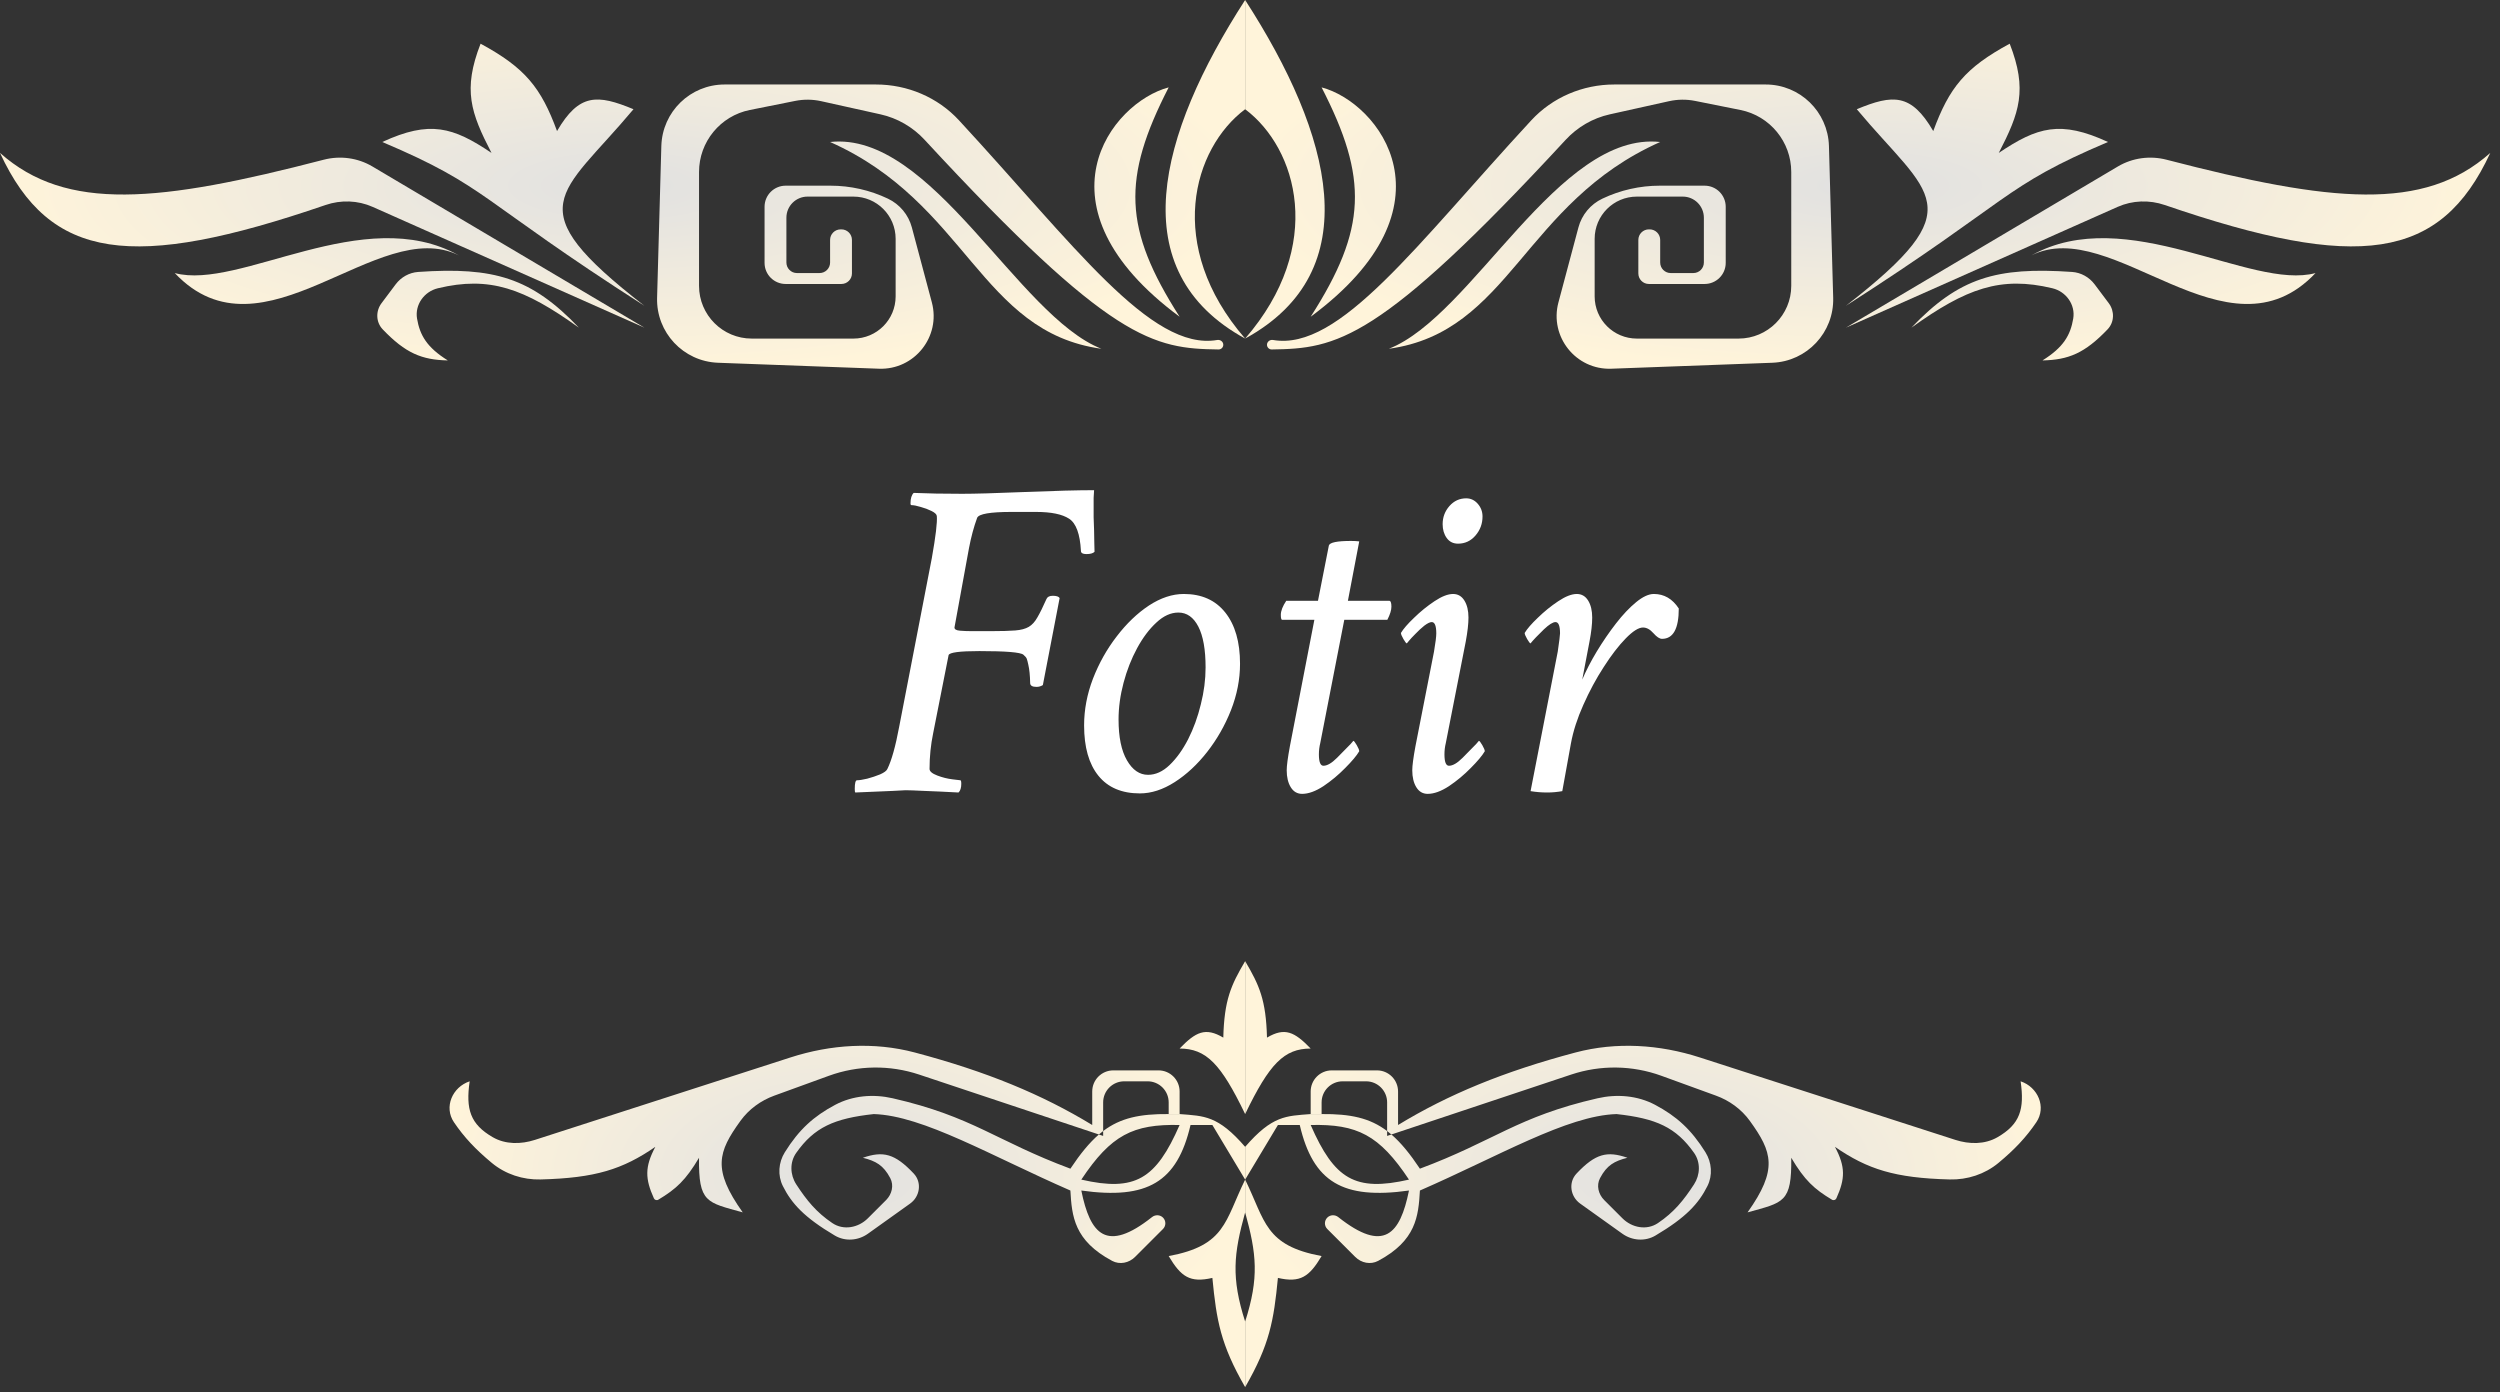 <svg width="237" height="132" viewBox="0 0 237 132" fill="none" xmlns="http://www.w3.org/2000/svg">
<rect x="0" y="0" width="237" height="132" fill="#333333" stroke="none"/>
<path d="M50.713 108.06C49.389 108.487 47.922 108.504 46.717 107.809C44.58 106.575 44.142 105.154 44.524 102.508V102.508C42.88 103.056 42.063 104.953 43.034 106.388C43.998 107.812 45.094 108.974 46.627 110.246C47.918 111.316 49.57 111.855 51.246 111.812C56.441 111.679 59.035 110.851 62.126 108.72C61.105 110.641 61.162 111.76 61.989 113.6C62.061 113.76 62.257 113.822 62.408 113.731C64.083 112.73 65.004 111.892 66.268 109.756C66.216 114.032 66.985 113.977 70.41 114.933C67.52 110.86 68.053 109.221 70.198 106.254C70.996 105.151 72.126 104.331 73.406 103.866L78.578 101.985C81.335 100.982 84.349 100.942 87.132 101.869L104.174 107.55C104.308 107.435 104.443 107.326 104.579 107.223V104.508C104.579 103.403 105.474 102.508 106.579 102.508H108.791C109.896 102.508 110.791 103.403 110.791 104.508V105.614H111.827V103.472C111.827 102.368 110.931 101.472 109.827 101.472H105.543C104.439 101.472 103.543 102.368 103.543 103.472V106.65C98.774 103.748 93.533 101.584 86.726 99.777C82.846 98.747 78.754 99.014 74.933 100.247L50.713 108.06Z" fill="url(#paint0_radial_692_1544)"/>
<path fill-rule="evenodd" clip-rule="evenodd" d="M118.04 111.827V108.721C115.458 105.74 114.164 105.799 111.827 105.614H110.791C108.063 105.589 106.223 105.979 104.579 107.223V107.685L104.174 107.55C103.27 108.327 102.41 109.382 101.473 110.791C94.423 108.167 92.242 105.859 84.631 104.117C82.793 103.696 80.838 103.854 79.174 104.739C77.141 105.82 75.748 107.075 74.401 109.235C73.798 110.201 73.705 111.42 74.215 112.438C75.05 114.107 76.25 115.417 79.138 117.128C80.119 117.709 81.351 117.62 82.279 116.957L86.28 114.099C87.219 113.429 87.413 112.09 86.622 111.251C84.831 109.354 83.723 109.09 81.799 109.756C83.025 110.067 83.748 110.456 84.397 111.688C84.76 112.378 84.552 113.216 84.001 113.767L82.276 115.492C81.371 116.397 79.967 116.664 78.906 115.948C77.392 114.927 76.479 113.802 75.488 112.283C74.894 111.372 74.854 110.185 75.48 109.296C77.189 106.871 79.077 106.022 82.835 105.614C87.514 105.758 93.974 109.592 101.473 112.862C101.611 115.305 101.827 117.608 105.431 119.531C106.15 119.915 107.027 119.733 107.604 119.156L110.252 116.508C110.55 116.21 110.55 115.727 110.252 115.429V115.429C109.972 115.149 109.522 115.134 109.211 115.381C104.883 118.812 103.35 117.017 102.508 112.862C108.785 113.743 111.601 112.063 112.862 106.65H114.933L118.04 111.827ZM102.508 111.827C105.324 107.593 107.417 106.549 111.827 106.65C109.582 111.782 107.624 113.001 102.508 111.827Z" fill="url(#paint1_radial_692_1544)"/>
<path d="M118.04 114.933V111.827C116.112 115.763 116.189 118.074 110.791 119.075C111.96 121.038 112.806 121.636 114.933 121.146C115.325 125.201 115.718 127.472 118.04 131.5V125.287C116.703 121.107 116.953 118.865 118.04 114.933Z" fill="url(#paint2_radial_692_1544)"/>
<path d="M115.969 98.366C116.06 94.792 116.696 93.394 118.04 91.118V105.614C115.723 100.811 114.342 99.414 111.827 99.401C113.365 97.812 114.277 97.364 115.969 98.366Z" fill="url(#paint3_radial_692_1544)"/>
<path d="M185.366 108.06C186.69 108.487 188.157 108.504 189.362 107.809C191.499 106.575 191.937 105.154 191.555 102.508V102.508C193.199 103.056 194.016 104.953 193.045 106.388C192.081 107.812 190.985 108.974 189.452 110.246C188.161 111.316 186.509 111.855 184.833 111.812C179.638 111.679 177.044 110.851 173.953 108.72C174.974 110.641 174.917 111.76 174.09 113.6C174.018 113.76 173.822 113.822 173.671 113.731C171.996 112.73 171.075 111.892 169.811 109.756C169.863 114.032 169.094 113.977 165.669 114.933C168.559 110.86 168.026 109.221 165.881 106.254C165.083 105.151 163.953 104.331 162.673 103.866L157.501 101.985C154.744 100.982 151.73 100.942 148.947 101.869L131.905 107.55C131.771 107.435 131.636 107.326 131.5 107.223V104.508C131.5 103.403 130.605 102.508 129.5 102.508H127.288C126.183 102.508 125.288 103.403 125.288 104.508V105.614H124.252V103.472C124.252 102.368 125.148 101.472 126.252 101.472H130.536C131.64 101.472 132.536 102.368 132.536 103.472V106.65C137.305 103.748 142.547 101.584 149.353 99.777C153.233 98.747 157.325 99.014 161.146 100.247L185.366 108.06Z" fill="url(#paint4_radial_692_1544)"/>
<path fill-rule="evenodd" clip-rule="evenodd" d="M118.04 111.827V108.721C120.621 105.74 121.915 105.799 124.252 105.614H125.288C128.016 105.589 129.856 105.979 131.5 107.223V107.685L131.905 107.55C132.809 108.327 133.669 109.382 134.607 110.791C141.656 108.167 143.837 105.859 151.448 104.117C153.286 103.696 155.241 103.854 156.905 104.739C158.938 105.82 160.331 107.075 161.678 109.235C162.281 110.201 162.374 111.42 161.864 112.438C161.029 114.107 159.829 115.417 156.941 117.128C155.96 117.709 154.728 117.62 153.8 116.957L149.799 114.099C148.86 113.429 148.666 112.09 149.457 111.251C151.248 109.354 152.356 109.09 154.28 109.756C153.054 110.067 152.331 110.456 151.683 111.688C151.319 112.378 151.527 113.216 152.079 113.767L153.803 115.492C154.708 116.397 156.112 116.664 157.173 115.948C158.687 114.927 159.601 113.802 160.591 112.283C161.185 111.372 161.225 110.185 160.599 109.296C158.891 106.871 157.002 106.022 153.244 105.614C148.565 105.758 142.105 109.592 134.607 112.862C134.468 115.305 134.252 117.608 130.648 119.531C129.929 119.915 129.052 119.733 128.475 119.156L125.827 116.508C125.529 116.21 125.529 115.727 125.827 115.429V115.429C126.107 115.149 126.557 115.134 126.868 115.381C131.196 118.812 132.729 117.017 133.571 112.862C127.294 113.743 124.479 112.063 123.217 106.65H121.146L118.04 111.827ZM133.571 111.827C130.755 107.593 128.662 106.549 124.252 106.65C126.497 111.782 128.455 113.001 133.571 111.827Z" fill="url(#paint5_radial_692_1544)"/>
<path d="M118.04 114.933V111.827C119.967 115.763 119.89 118.074 125.288 119.075C124.119 121.038 123.273 121.636 121.146 121.146C120.755 125.201 120.362 127.472 118.04 131.5V125.287C119.376 121.107 119.126 118.865 118.04 114.933Z" fill="url(#paint6_radial_692_1544)"/>
<path d="M120.11 98.366C120.019 94.792 119.383 93.394 118.04 91.118V105.614C120.356 100.811 121.737 99.414 124.252 99.401C122.714 97.812 121.802 97.364 120.11 98.366Z" fill="url(#paint7_radial_692_1544)"/>
<path d="M85.844 74.914C85.844 74.914 85.443 74.936 84.641 74.978C83.853 75.007 82.664 75.057 81.074 75.129C81.046 75.1 81.031 74.986 81.031 74.785C81.031 74.241 81.103 73.969 81.246 73.969C81.461 73.969 81.783 73.919 82.213 73.818C82.643 73.704 83.051 73.568 83.438 73.41C83.824 73.238 84.053 73.066 84.125 72.894C84.526 72.078 84.898 70.746 85.242 68.898L88.336 52.914C88.708 50.823 88.866 49.491 88.809 48.918C88.794 48.76 88.63 48.603 88.314 48.445C87.999 48.288 87.656 48.159 87.283 48.059C86.911 47.944 86.617 47.887 86.402 47.887C86.345 47.887 86.316 47.829 86.316 47.715C86.316 47.257 86.417 46.927 86.617 46.727C87.276 46.755 87.985 46.777 88.744 46.791C89.518 46.805 90.341 46.812 91.215 46.812C91.788 46.812 92.568 46.798 93.557 46.77C94.559 46.741 95.769 46.698 97.188 46.641C98.606 46.583 99.859 46.54 100.947 46.512C102.036 46.483 102.96 46.469 103.719 46.469C103.704 46.669 103.69 46.913 103.676 47.199C103.676 47.471 103.676 47.786 103.676 48.145C103.676 48.388 103.676 48.689 103.676 49.047C103.69 49.391 103.704 49.792 103.719 50.25C103.733 50.708 103.74 51.109 103.74 51.453C103.755 51.797 103.762 52.083 103.762 52.312C103.618 52.456 103.361 52.527 102.988 52.527C102.645 52.527 102.473 52.427 102.473 52.227C102.387 50.622 102.014 49.605 101.355 49.176C100.697 48.746 99.651 48.531 98.219 48.531H95.898C93.879 48.531 92.79 48.717 92.633 49.09C92.318 49.949 92.06 50.909 91.859 51.969L90.484 59.488C90.484 59.66 90.656 59.76 91 59.789C91.344 59.818 91.702 59.832 92.074 59.832H94.008C94.953 59.832 95.698 59.81 96.242 59.768C96.787 59.725 97.216 59.61 97.531 59.424C97.846 59.238 98.118 58.937 98.348 58.522C98.591 58.106 98.878 57.526 99.207 56.781C99.293 56.581 99.493 56.48 99.809 56.48C100.152 56.48 100.367 56.552 100.453 56.695L98.863 64.945C98.677 65.06 98.477 65.117 98.262 65.117C97.875 65.117 97.674 65.003 97.66 64.773C97.646 64.043 97.588 63.463 97.488 63.033C97.431 62.761 97.381 62.568 97.338 62.453C97.295 62.339 97.188 62.21 97.016 62.066C96.743 61.837 95.354 61.723 92.848 61.723C90.971 61.723 89.997 61.852 89.926 62.109L88.465 69.5C88.236 70.603 88.121 71.734 88.121 72.894C88.121 73.124 88.365 73.331 88.852 73.518C89.338 73.704 89.826 73.826 90.312 73.883L91.043 73.969C91.1 73.969 91.129 74.083 91.129 74.312C91.129 74.685 91.043 74.957 90.871 75.129C89.539 75.057 88.451 75.007 87.606 74.978C86.775 74.936 86.188 74.914 85.844 74.914ZM112.227 56.309C113.917 56.309 115.227 56.896 116.158 58.07C117.089 59.245 117.555 60.863 117.555 62.926C117.555 64.401 117.268 65.869 116.695 67.33C116.122 68.777 115.37 70.094 114.439 71.283C113.508 72.472 112.484 73.424 111.367 74.141C110.25 74.857 109.147 75.215 108.059 75.215C106.34 75.215 105.029 74.656 104.127 73.539C103.225 72.422 102.773 70.832 102.773 68.769C102.773 67.28 103.053 65.805 103.611 64.344C104.184 62.868 104.936 61.529 105.867 60.326C106.798 59.109 107.815 58.135 108.918 57.404C110.035 56.674 111.138 56.309 112.227 56.309ZM111.711 58.07C110.995 58.07 110.3 58.385 109.627 59.016C108.954 59.632 108.345 60.441 107.801 61.443C107.257 62.446 106.827 63.542 106.512 64.731C106.197 65.919 106.039 67.079 106.039 68.211C106.039 69.872 106.304 71.162 106.834 72.078C107.364 72.995 108.03 73.453 108.832 73.453C109.548 73.453 110.229 73.145 110.873 72.529C111.532 71.899 112.119 71.083 112.635 70.08C113.15 69.063 113.551 67.96 113.838 66.772C114.139 65.583 114.289 64.415 114.289 63.27C114.289 61.579 114.06 60.29 113.602 59.402C113.143 58.514 112.513 58.07 111.711 58.07ZM121.938 56.953H124.945L125.977 51.711C126.062 51.425 126.764 51.281 128.082 51.281C128.368 51.281 128.626 51.296 128.855 51.324L127.781 56.953H131.691C131.835 56.953 131.906 57.139 131.906 57.512C131.906 57.841 131.777 58.257 131.52 58.758H127.438L125.16 70.445C125.074 70.789 125.031 71.147 125.031 71.519C125.031 72.236 125.174 72.594 125.461 72.594C125.819 72.594 126.249 72.343 126.75 71.842C127.251 71.326 127.681 70.889 128.039 70.531L128.297 70.231C128.354 70.231 128.462 70.367 128.619 70.639C128.777 70.911 128.855 71.104 128.855 71.219C128.612 71.634 128.168 72.164 127.523 72.809C126.893 73.453 126.206 74.026 125.461 74.527C124.716 75.014 124.043 75.258 123.441 75.258C122.983 75.258 122.625 75.05 122.367 74.635C122.109 74.219 121.98 73.682 121.98 73.023C121.98 72.594 122.081 71.835 122.281 70.746L124.602 58.758H121.551C121.465 58.758 121.422 58.6 121.422 58.285C121.422 57.913 121.594 57.469 121.938 56.953ZM138.996 47.242C139.426 47.242 139.791 47.414 140.092 47.758C140.393 48.102 140.543 48.503 140.543 48.961C140.543 49.648 140.321 50.25 139.877 50.766C139.433 51.281 138.882 51.539 138.223 51.539C137.764 51.539 137.406 51.36 137.148 51.002C136.891 50.644 136.762 50.207 136.762 49.691C136.762 49.033 136.977 48.46 137.406 47.973C137.836 47.486 138.366 47.242 138.996 47.242ZM137.75 56.309C138.208 56.309 138.566 56.516 138.824 56.932C139.082 57.347 139.211 57.884 139.211 58.543C139.211 59.13 139.125 59.889 138.953 60.82L137.062 70.445C136.977 70.789 136.934 71.147 136.934 71.519C136.934 72.236 137.077 72.594 137.363 72.594C137.721 72.594 138.151 72.343 138.652 71.842C139.154 71.326 139.583 70.889 139.941 70.531L140.199 70.231C140.257 70.231 140.364 70.367 140.521 70.639C140.679 70.911 140.758 71.104 140.758 71.219C140.514 71.634 140.07 72.164 139.426 72.809C138.796 73.453 138.108 74.026 137.363 74.527C136.618 75.014 135.945 75.258 135.344 75.258C134.885 75.258 134.527 75.05 134.27 74.635C134.012 74.219 133.883 73.682 133.883 73.023C133.883 72.594 133.983 71.835 134.184 70.746L135.945 61.766C136.089 60.921 136.16 60.348 136.16 60.047C136.16 59.331 136.017 58.973 135.73 58.973C135.559 58.973 135.322 59.087 135.021 59.316C134.735 59.546 134.456 59.803 134.184 60.09C133.911 60.362 133.711 60.577 133.582 60.734L133.367 60.992C133.31 60.992 133.202 60.856 133.045 60.584C132.887 60.312 132.809 60.118 132.809 60.004C133.038 59.617 133.453 59.137 134.055 58.565C134.656 57.977 135.301 57.454 135.988 56.996C136.676 56.538 137.263 56.309 137.75 56.309ZM149.48 56.309C149.939 56.309 150.297 56.516 150.555 56.932C150.812 57.347 150.941 57.884 150.941 58.543C150.941 59.173 150.855 59.932 150.684 60.82L149.996 64.43C150.354 63.585 150.812 62.697 151.371 61.766C151.944 60.82 152.553 59.932 153.197 59.102C153.842 58.271 154.479 57.598 155.109 57.082C155.74 56.566 156.298 56.309 156.785 56.309C157.759 56.309 158.547 56.767 159.148 57.684C159.148 59.603 158.618 60.562 157.559 60.562C157.329 60.562 157.057 60.383 156.742 60.025C156.427 59.667 156.098 59.488 155.754 59.488C155.339 59.488 154.794 59.832 154.121 60.52C153.448 61.207 152.753 62.109 152.037 63.227C151.321 64.329 150.676 65.525 150.104 66.814C149.531 68.089 149.137 69.314 148.922 70.488L148.105 75C147.618 75.086 147.146 75.129 146.688 75.129C146.143 75.129 145.613 75.086 145.098 75L147.676 61.766C147.819 60.777 147.891 60.204 147.891 60.047C147.891 59.331 147.747 58.973 147.461 58.973C147.217 58.973 146.852 59.202 146.365 59.66C146.136 59.889 145.885 60.14 145.613 60.412C145.355 60.684 145.184 60.878 145.098 60.992C145.04 60.992 144.933 60.856 144.775 60.584C144.618 60.312 144.539 60.118 144.539 60.004C144.768 59.617 145.184 59.137 145.785 58.565C146.387 57.977 147.031 57.454 147.719 56.996C148.406 56.538 148.993 56.309 149.48 56.309Z" fill="white"/>
<path d="M0 14.496C6.3 20.098 15.079 19.198 30.687 15.142C32.25 14.736 33.917 14.96 35.306 15.783L61.09 31.063L35.33 19.614C33.92 18.987 32.318 18.935 30.859 19.436C12.55 25.716 4.737 24.728 0 14.496Z" fill="url(#paint8_radial_692_1544)"/>
<path d="M16.567 25.886C22.709 27.549 34.486 19.175 43.503 24.213C35.799 20.345 24.927 34.738 16.567 25.886Z" fill="url(#paint9_radial_692_1544)"/>
<path d="M42.453 34.169C40.475 32.938 39.804 31.791 39.536 30.205C39.314 28.887 40.214 27.637 41.514 27.326C46.406 26.155 49.66 27.317 54.878 31.063C50.376 26.336 46.825 25.284 39.647 25.78C38.797 25.839 38.019 26.275 37.508 26.956L36.167 28.745C35.605 29.494 35.631 30.543 36.278 31.221C38.443 33.484 39.98 34.116 42.453 34.169Z" fill="url(#paint10_radial_692_1544)"/>
<path d="M61.09 28.992C48.873 19.507 53.131 18.638 60.055 10.354C56.629 8.932 54.894 8.839 52.807 12.425C51.288 8.294 49.778 6.427 45.559 4.142C43.852 8.52 44.632 10.699 46.594 14.496C42.938 12.035 40.747 11.382 36.24 13.461C46.305 17.727 45.293 18.875 61.09 28.992Z" fill="url(#paint11_radial_692_1544)"/>
<path d="M78.693 22.744C78.693 22.192 79.141 21.744 79.693 21.744H79.764C80.316 21.744 80.764 22.192 80.764 22.744V25.921C80.764 26.474 80.316 26.921 79.764 26.921H74.48C73.376 26.921 72.48 26.026 72.48 24.921V19.602C72.48 18.498 73.376 17.602 74.48 17.602H78.728C80.614 17.602 82.475 18.023 84.178 18.834V18.834C85.296 19.366 86.125 20.363 86.444 21.56L88.34 28.669C89.206 31.918 86.684 35.079 83.324 34.954L68.068 34.389C64.778 34.267 62.2 31.517 62.292 28.226L62.695 13.843C62.786 10.595 65.444 8.01 68.692 8.01H83.039C86.023 8.01 88.89 9.217 90.915 11.409C101.807 23.194 109.097 33.322 115.395 32.23C115.685 32.18 115.968 32.392 115.968 32.686V32.686C115.968 32.932 115.766 33.132 115.519 33.129C109.37 33.045 105.37 32.431 87.653 13.254C86.537 12.046 85.079 11.198 83.474 10.841L77.858 9.594C77.043 9.412 76.199 9.403 75.38 9.567L71.091 10.425C68.287 10.986 66.268 13.448 66.268 16.309V27.098C66.268 29.86 68.506 32.098 71.268 32.098H80.906C83.115 32.098 84.906 30.308 84.906 28.098V22.638C84.906 20.429 83.115 18.638 80.906 18.638H76.551C75.447 18.638 74.551 19.533 74.551 20.638V24.886C74.551 25.438 74.999 25.886 75.551 25.886H77.693C78.245 25.886 78.693 25.438 78.693 24.886V22.744Z" fill="url(#paint12_radial_692_1544)"/>
<path d="M104.412 33.063C96.474 29.951 88.324 12.407 78.693 13.461C91.666 19.233 92.918 31.479 104.412 33.063Z" fill="url(#paint13_radial_692_1544)"/>
<path d="M111.827 30.028C106.485 21.683 106.361 16.914 110.791 8.283C105.363 9.714 97.626 19.511 111.827 30.028Z" fill="url(#paint14_radial_692_1544)"/>
<path d="M118.039 10.354C113.102 14.055 110.405 23.279 118.039 32.098C106.33 25.689 109.793 12.771 118.039 0V10.354Z" fill="url(#paint15_radial_692_1544)"/>
<path d="M236.079 14.496C229.778 20.098 221 19.198 205.392 15.142C203.829 14.736 202.162 14.96 200.773 15.783L174.988 31.063L200.748 19.614C202.158 18.987 203.76 18.935 205.22 19.436C223.529 25.716 231.342 24.728 236.079 14.496Z" fill="url(#paint16_radial_692_1544)"/>
<path d="M219.512 25.886C213.369 27.549 201.593 19.175 192.576 24.213C200.279 20.345 211.151 34.738 219.512 25.886Z" fill="url(#paint17_radial_692_1544)"/>
<path d="M193.626 34.169C195.604 32.938 196.275 31.791 196.542 30.205C196.765 28.887 195.865 27.637 194.565 27.326C189.672 26.155 186.419 27.317 181.201 31.063C185.703 26.336 189.254 25.284 196.432 25.78C197.281 25.839 198.06 26.275 198.571 26.956L199.912 28.745C200.474 29.494 200.448 30.543 199.8 31.221C197.636 33.484 196.099 34.116 193.626 34.169Z" fill="url(#paint18_radial_692_1544)"/>
<path d="M174.988 28.992C187.206 19.507 182.948 18.638 176.024 10.354C179.45 8.932 181.185 8.839 183.272 12.425C184.791 8.294 186.3 6.427 190.52 4.142C192.226 8.52 191.446 10.699 189.484 14.496C193.141 12.035 195.331 11.382 199.838 13.461C189.774 17.727 190.786 18.875 174.988 28.992Z" fill="url(#paint19_radial_692_1544)"/>
<path d="M157.386 22.744C157.386 22.192 156.938 21.744 156.386 21.744H156.315C155.763 21.744 155.315 22.192 155.315 22.744V25.921C155.315 26.474 155.763 26.921 156.315 26.921H161.598C162.703 26.921 163.598 26.026 163.598 24.921V19.602C163.598 18.498 162.703 17.602 161.598 17.602H157.351C155.465 17.602 153.603 18.023 151.901 18.834V18.834C150.782 19.366 149.954 20.363 149.635 21.56L147.739 28.669C146.872 31.918 149.395 35.079 152.755 34.954L168.011 34.389C171.301 34.267 173.878 31.517 173.786 28.226L173.384 13.843C173.293 10.595 170.635 8.01 167.386 8.01H153.04C150.056 8.01 147.189 9.217 145.164 11.409C134.272 23.194 126.982 33.322 120.683 32.23C120.393 32.18 120.11 32.392 120.11 32.686V32.686C120.11 32.932 120.313 33.132 120.559 33.129C126.708 33.045 130.709 32.431 148.426 13.254C149.542 12.046 150.999 11.198 152.605 10.841L158.22 9.594C159.035 9.412 159.88 9.403 160.698 9.567L164.988 10.425C167.792 10.986 169.811 13.448 169.811 16.309V27.098C169.811 29.86 167.572 32.098 164.811 32.098H155.173C152.964 32.098 151.173 30.308 151.173 28.098V22.638C151.173 20.429 152.964 18.638 155.173 18.638H159.527C160.632 18.638 161.527 19.533 161.527 20.638V24.886C161.527 25.438 161.08 25.886 160.527 25.886H158.386C157.833 25.886 157.386 25.438 157.386 24.886V22.744Z" fill="url(#paint20_radial_692_1544)"/>
<path d="M131.666 33.063C139.604 29.951 147.754 12.407 157.386 13.461C144.412 19.233 143.16 31.479 131.666 33.063Z" fill="url(#paint21_radial_692_1544)"/>
<path d="M124.252 30.028C129.594 21.683 129.718 16.914 125.287 8.283C130.716 9.714 138.453 19.511 124.252 30.028Z" fill="url(#paint22_radial_692_1544)"/>
<path d="M118.039 10.354C122.976 14.055 125.673 23.279 118.039 32.098C129.749 25.689 126.286 12.771 118.039 0V10.354Z" fill="url(#paint23_radial_692_1544)"/>
<defs>
<radialGradient id="paint0_radial_692_1544" cx="0" cy="0" r="1" gradientUnits="userSpaceOnUse" gradientTransform="translate(79.728 111.309) scale(38.311 20.191)">
<stop stop-color="#E1E1E1"/>
<stop offset="1" stop-color="#FFF4DA"/>
</radialGradient>
<radialGradient id="paint1_radial_692_1544" cx="0" cy="0" r="1" gradientUnits="userSpaceOnUse" gradientTransform="translate(79.728 111.309) scale(38.311 20.191)">
<stop stop-color="#E1E1E1"/>
<stop offset="1" stop-color="#FFF4DA"/>
</radialGradient>
<radialGradient id="paint2_radial_692_1544" cx="0" cy="0" r="1" gradientUnits="userSpaceOnUse" gradientTransform="translate(79.728 111.309) scale(38.311 20.191)">
<stop stop-color="#E1E1E1"/>
<stop offset="1" stop-color="#FFF4DA"/>
</radialGradient>
<radialGradient id="paint3_radial_692_1544" cx="0" cy="0" r="1" gradientUnits="userSpaceOnUse" gradientTransform="translate(79.728 111.309) scale(38.311 20.191)">
<stop stop-color="#E1E1E1"/>
<stop offset="1" stop-color="#FFF4DA"/>
</radialGradient>
<radialGradient id="paint4_radial_692_1544" cx="0" cy="0" r="1" gradientUnits="userSpaceOnUse" gradientTransform="translate(156.351 111.309) rotate(180) scale(38.311 20.191)">
<stop stop-color="#E1E1E1"/>
<stop offset="1" stop-color="#FFF4DA"/>
</radialGradient>
<radialGradient id="paint5_radial_692_1544" cx="0" cy="0" r="1" gradientUnits="userSpaceOnUse" gradientTransform="translate(156.351 111.309) rotate(180) scale(38.311 20.191)">
<stop stop-color="#E1E1E1"/>
<stop offset="1" stop-color="#FFF4DA"/>
</radialGradient>
<radialGradient id="paint6_radial_692_1544" cx="0" cy="0" r="1" gradientUnits="userSpaceOnUse" gradientTransform="translate(156.351 111.309) rotate(180) scale(38.311 20.191)">
<stop stop-color="#E1E1E1"/>
<stop offset="1" stop-color="#FFF4DA"/>
</radialGradient>
<radialGradient id="paint7_radial_692_1544" cx="0" cy="0" r="1" gradientUnits="userSpaceOnUse" gradientTransform="translate(156.351 111.309) rotate(180) scale(38.311 20.191)">
<stop stop-color="#E1E1E1"/>
<stop offset="1" stop-color="#FFF4DA"/>
</radialGradient>
<radialGradient id="paint8_radial_692_1544" cx="0" cy="0" r="1" gradientUnits="userSpaceOnUse" gradientTransform="translate(59.02 17.602) scale(59.02 17.602)">
<stop stop-color="#E1E1E1"/>
<stop offset="1" stop-color="#FFF4DA"/>
</radialGradient>
<radialGradient id="paint9_radial_692_1544" cx="0" cy="0" r="1" gradientUnits="userSpaceOnUse" gradientTransform="translate(59.02 17.602) scale(59.02 17.602)">
<stop stop-color="#E1E1E1"/>
<stop offset="1" stop-color="#FFF4DA"/>
</radialGradient>
<radialGradient id="paint10_radial_692_1544" cx="0" cy="0" r="1" gradientUnits="userSpaceOnUse" gradientTransform="translate(59.02 17.602) scale(59.02 17.602)">
<stop stop-color="#E1E1E1"/>
<stop offset="1" stop-color="#FFF4DA"/>
</radialGradient>
<radialGradient id="paint11_radial_692_1544" cx="0" cy="0" r="1" gradientUnits="userSpaceOnUse" gradientTransform="translate(59.02 17.602) scale(59.02 17.602)">
<stop stop-color="#E1E1E1"/>
<stop offset="1" stop-color="#FFF4DA"/>
</radialGradient>
<radialGradient id="paint12_radial_692_1544" cx="0" cy="0" r="1" gradientUnits="userSpaceOnUse" gradientTransform="translate(59.02 17.602) scale(59.02 17.602)">
<stop stop-color="#E1E1E1"/>
<stop offset="1" stop-color="#FFF4DA"/>
</radialGradient>
<radialGradient id="paint13_radial_692_1544" cx="0" cy="0" r="1" gradientUnits="userSpaceOnUse" gradientTransform="translate(59.02 17.602) scale(59.02 17.602)">
<stop stop-color="#E1E1E1"/>
<stop offset="1" stop-color="#FFF4DA"/>
</radialGradient>
<radialGradient id="paint14_radial_692_1544" cx="0" cy="0" r="1" gradientUnits="userSpaceOnUse" gradientTransform="translate(59.02 17.602) scale(59.02 17.602)">
<stop stop-color="#E1E1E1"/>
<stop offset="1" stop-color="#FFF4DA"/>
</radialGradient>
<radialGradient id="paint15_radial_692_1544" cx="0" cy="0" r="1" gradientUnits="userSpaceOnUse" gradientTransform="translate(59.02 17.602) scale(59.02 17.602)">
<stop stop-color="#E1E1E1"/>
<stop offset="1" stop-color="#FFF4DA"/>
</radialGradient>
<radialGradient id="paint16_radial_692_1544" cx="0" cy="0" r="1" gradientUnits="userSpaceOnUse" gradientTransform="translate(177.059 17.602) rotate(180) scale(59.02 17.602)">
<stop stop-color="#E1E1E1"/>
<stop offset="1" stop-color="#FFF4DA"/>
</radialGradient>
<radialGradient id="paint17_radial_692_1544" cx="0" cy="0" r="1" gradientUnits="userSpaceOnUse" gradientTransform="translate(177.059 17.602) rotate(180) scale(59.02 17.602)">
<stop stop-color="#E1E1E1"/>
<stop offset="1" stop-color="#FFF4DA"/>
</radialGradient>
<radialGradient id="paint18_radial_692_1544" cx="0" cy="0" r="1" gradientUnits="userSpaceOnUse" gradientTransform="translate(177.059 17.602) rotate(180) scale(59.02 17.602)">
<stop stop-color="#E1E1E1"/>
<stop offset="1" stop-color="#FFF4DA"/>
</radialGradient>
<radialGradient id="paint19_radial_692_1544" cx="0" cy="0" r="1" gradientUnits="userSpaceOnUse" gradientTransform="translate(177.059 17.602) rotate(180) scale(59.02 17.602)">
<stop stop-color="#E1E1E1"/>
<stop offset="1" stop-color="#FFF4DA"/>
</radialGradient>
<radialGradient id="paint20_radial_692_1544" cx="0" cy="0" r="1" gradientUnits="userSpaceOnUse" gradientTransform="translate(177.059 17.602) rotate(180) scale(59.02 17.602)">
<stop stop-color="#E1E1E1"/>
<stop offset="1" stop-color="#FFF4DA"/>
</radialGradient>
<radialGradient id="paint21_radial_692_1544" cx="0" cy="0" r="1" gradientUnits="userSpaceOnUse" gradientTransform="translate(177.059 17.602) rotate(180) scale(59.02 17.602)">
<stop stop-color="#E1E1E1"/>
<stop offset="1" stop-color="#FFF4DA"/>
</radialGradient>
<radialGradient id="paint22_radial_692_1544" cx="0" cy="0" r="1" gradientUnits="userSpaceOnUse" gradientTransform="translate(177.059 17.602) rotate(180) scale(59.02 17.602)">
<stop stop-color="#E1E1E1"/>
<stop offset="1" stop-color="#FFF4DA"/>
</radialGradient>
<radialGradient id="paint23_radial_692_1544" cx="0" cy="0" r="1" gradientUnits="userSpaceOnUse" gradientTransform="translate(177.059 17.602) rotate(180) scale(59.02 17.602)">
<stop stop-color="#E1E1E1"/>
<stop offset="1" stop-color="#FFF4DA"/>
</radialGradient>
</defs>
</svg>
